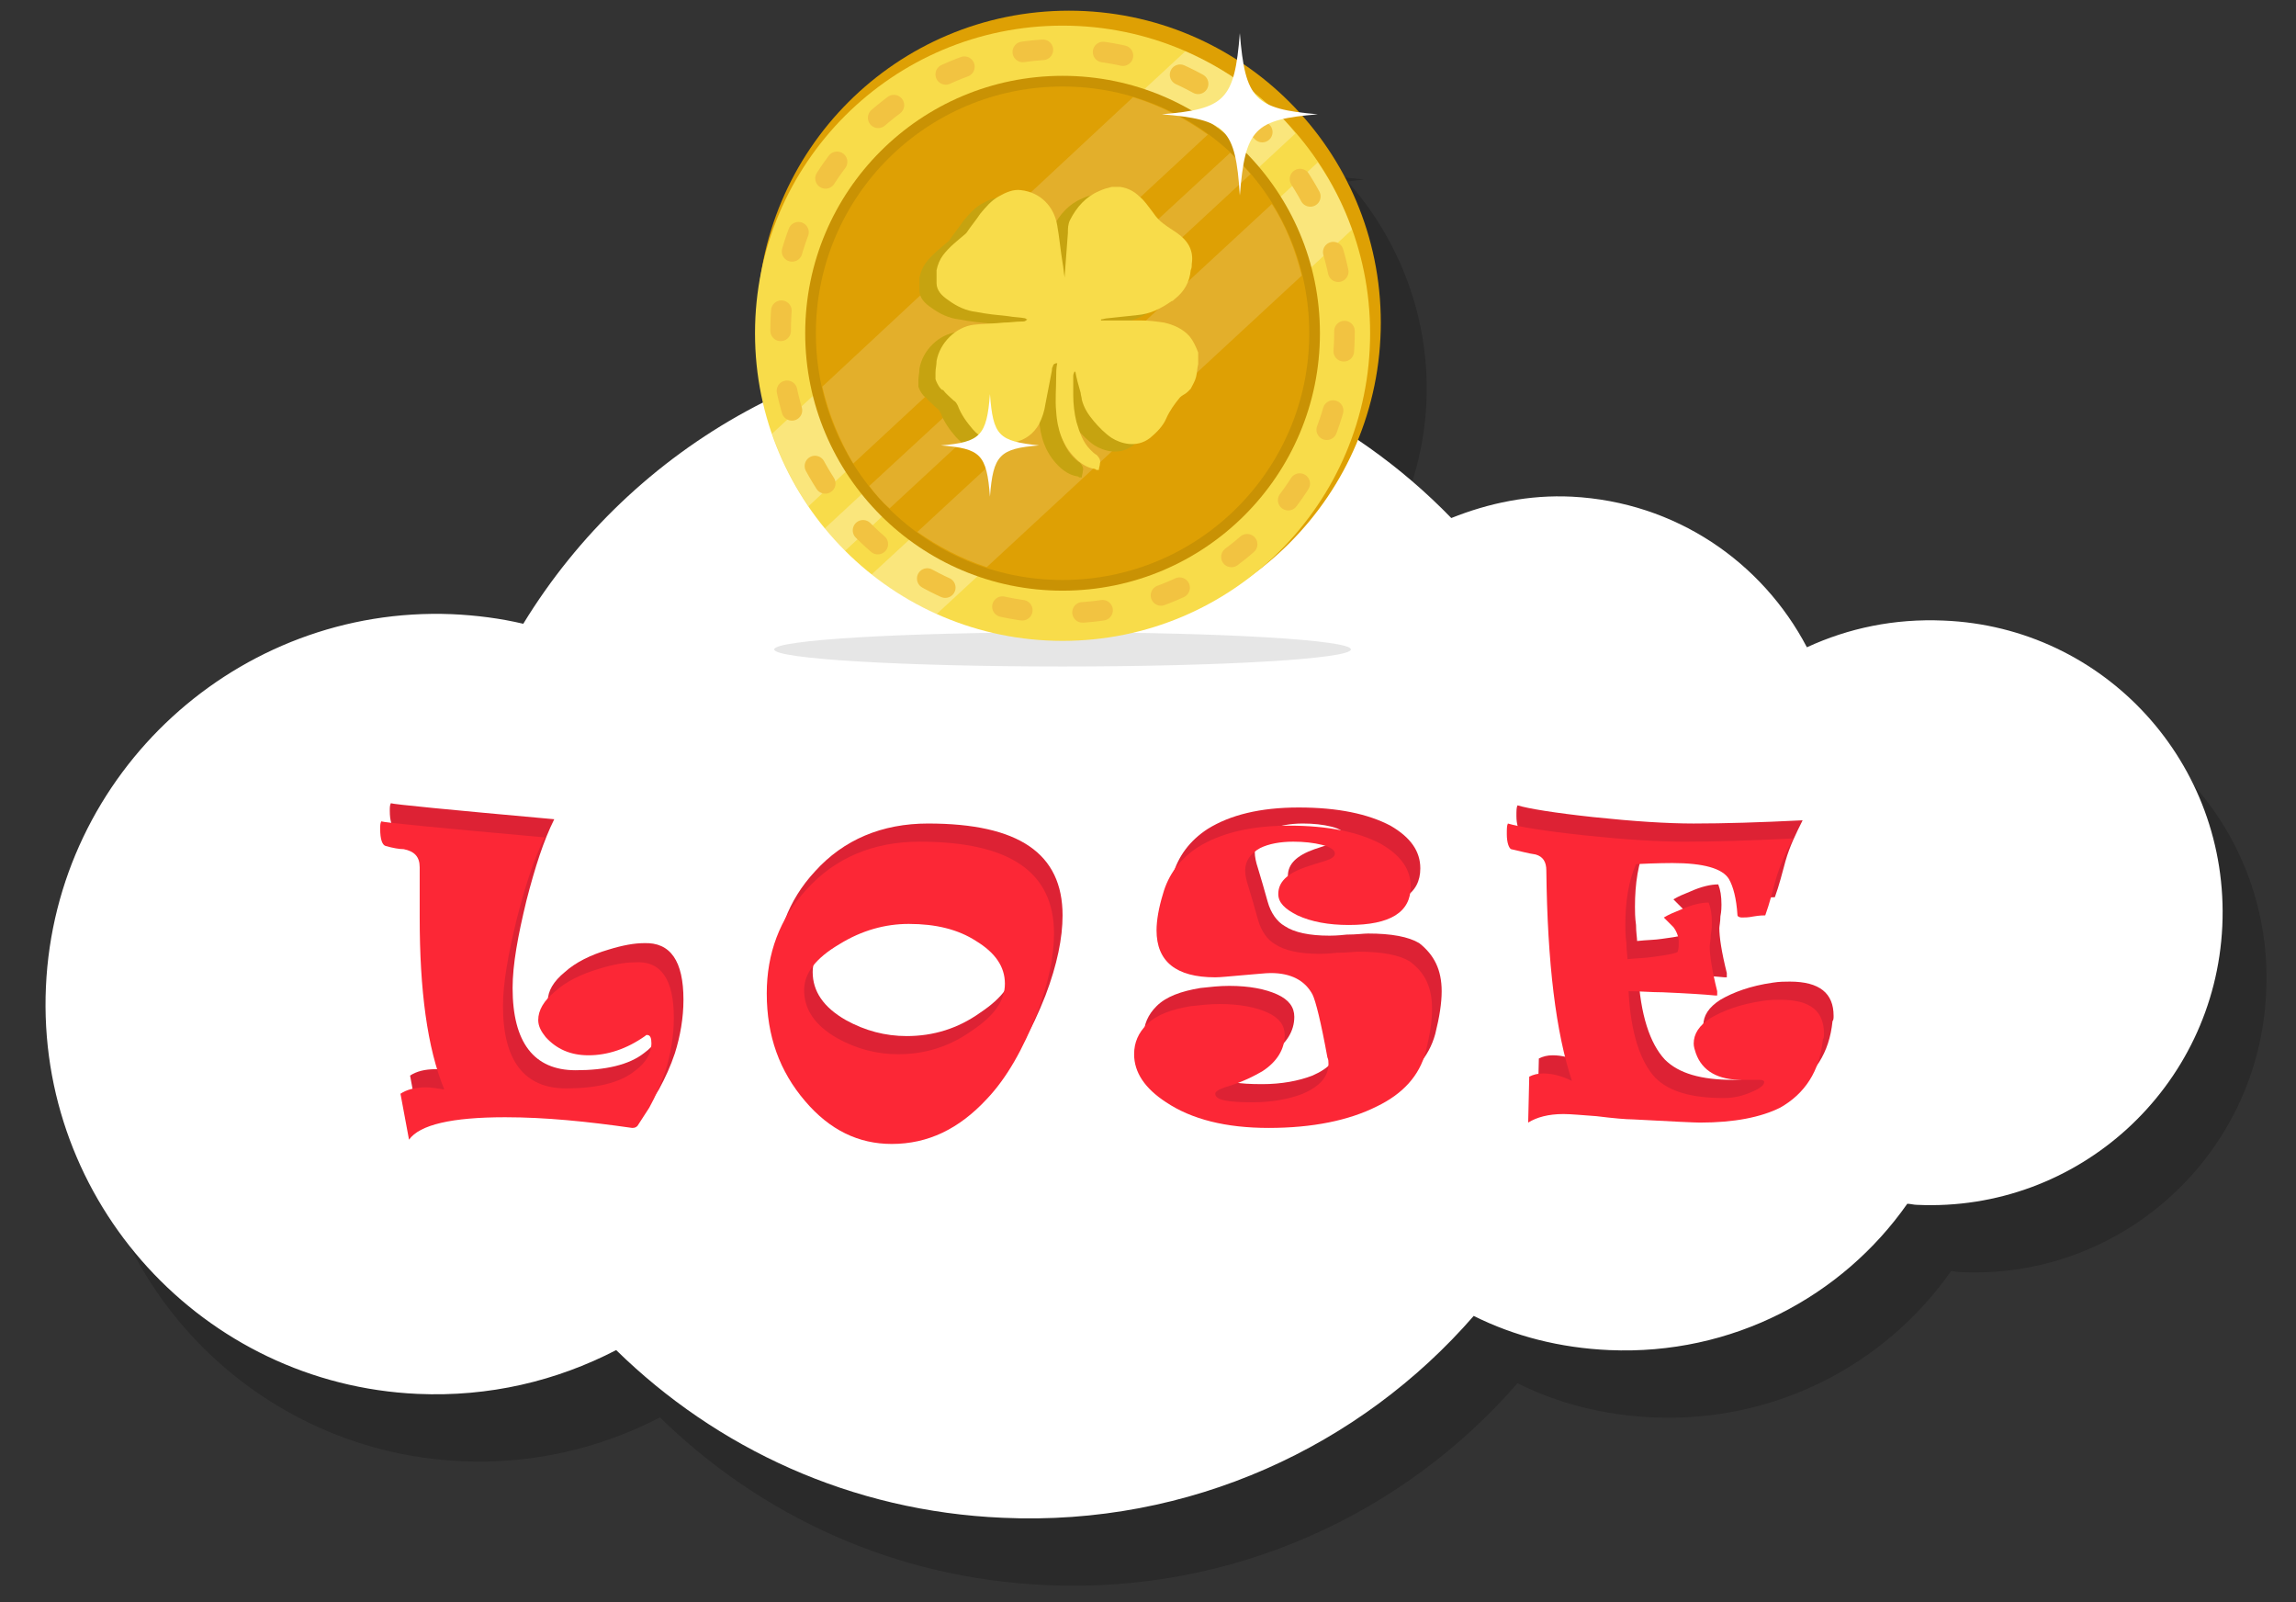 <?xml version="1.0" encoding="utf-8"?>
<!-- Generator: Adobe Illustrator 21.0.2, SVG Export Plug-In . SVG Version: 6.00 Build 0)  -->
<svg version="1.1" id="Слой_1" xmlns="http://www.w3.org/2000/svg" xmlns:xlink="http://www.w3.org/1999/xlink" x="0px" y="0px"
	 viewBox="0 0 215 150" style="enable-background:new 0 0 215 150;" xml:space="preserve">
<rect x="0" y="0" width="215" height="150" fill="#333333" stroke="none"/>
<style type="text/css">
	.st0{opacity:0.18;}
	.st1{fill:#FFFFFF;}
	.st2{opacity:0.1;}
	.st3{fill:#DEA004;}
	.st4{fill:#F8DC4A;}
	.st5{opacity:0.28;}
	.st6{fill:none;stroke:#F2C341;stroke-width:1.929;stroke-linecap:round;stroke-linejoin:round;stroke-dasharray:1.886,5.657;}
	.st7{fill:#C99204;}
	.st8{opacity:0.16;}
	.st9{fill:#C6A310;}
	.st10{fill:#DD2234;}
	.st11{fill:#FC2736;}
</style>
<path class="st0" d="M186.2,64.3c-4.6-0.2-8.9,0.7-12.8,2.5c-4.2-8-12.3-13.6-22-14.1c-4-0.2-7.8,0.6-11.3,2
	c-2.6-2.7-5.6-5.2-8.7-7.3c1.4-3.4,2.2-7.1,2.2-11c0-7.4-2.8-14.2-7.4-19.4c0.5-0.1,1-0.1,1.5-0.2c-0.7-0.1-1.3-0.1-1.8-0.2
	c-1.6-1.7-3.3-3.2-5.2-4.5c-0.1-0.8-0.2-1.8-0.3-2.9c-0.1,1-0.2,1.8-0.3,2.5c-4.6-2.9-10-4.6-15.8-4.6c-14.8,0-27.1,11-29,25.3
	c-0.3,1.6-0.4,3.2-0.4,4.9c0,2.2,0.3,4.4,0.8,6.5c-9.2,4.7-17,11.9-22.4,20.8c-2.1-0.5-4.4-0.8-6.7-0.9C26.4,62.9,9.4,78.5,8.4,98.7
	s14.7,37.2,34.8,38.1c6.7,0.3,13-1.2,18.6-4.1c9.4,9.2,22,15.1,36.2,15.7c17.5,0.8,33.5-6.7,44.1-18.9c3.8,1.9,8.1,3,12.7,3.2
	c11.5,0.5,21.8-5,27.9-13.7c0.3,0,0.6,0.1,0.9,0.1c15.1,0.7,27.9-11,28.6-26.1C213,77.8,201.3,65,186.2,64.3z"/>
<path class="st1" d="M182,58.1c-4.6-0.2-8.9,0.7-12.8,2.5c-4.2-8-12.3-13.6-22-14.1c-4-0.2-7.8,0.6-11.3,2
	c-9.4-9.7-22.5-16-37.1-16.7c-20.9-0.9-39.6,9.9-49.8,26.6c-2.1-0.5-4.4-0.8-6.7-0.9C22.3,56.7,5.2,72.3,4.3,92.4
	s14.7,37.2,34.8,38.1c6.7,0.3,13-1.2,18.6-4.1c9.4,9.2,22,15.1,36.2,15.7c17.5,0.8,33.5-6.7,44.1-18.9c3.8,1.9,8.1,3,12.7,3.2
	c11.5,0.5,21.8-5,27.9-13.7c0.3,0,0.6,0.1,0.9,0.1c15.1,0.7,27.9-11,28.6-26.1C208.8,71.5,197.1,58.7,182,58.1z"/>
<g>
	<ellipse class="st2" cx="99.5" cy="60.8" rx="27" ry="1.6"/>
	<circle class="st3" cx="100.1" cy="30.2" r="29.2"/>
	<circle class="st4" cx="99.5" cy="31.2" r="28.8"/>
	<g class="st5">
		<path class="st1" d="M119.4,10.4L77.2,49.5c0.6,0.7,1.3,1.5,1.9,2.1l42.2-39.1C120.7,11.7,120.1,11,119.4,10.4z"/>
		<path class="st1" d="M126.6,21.5c-0.8-2.3-1.9-4.4-3.2-6.3L81.6,53.8c1.9,1.5,3.9,2.7,6.1,3.7L126.6,21.5z"/>
		<path class="st1" d="M72.3,40.6c0.8,2.4,2,4.7,3.4,6.8l41.8-38.7c-2-1.6-4.2-2.9-6.5-3.9L72.3,40.6z"/>
	</g>
	<g>
		<circle class="st6" cx="99.5" cy="31" r="26.4"/>
	</g>
	<circle class="st7" cx="99.5" cy="31.2" r="24.1"/>
	<circle class="st3" cx="99.5" cy="31.2" r="23.1"/>
	<g class="st8">
		<path class="st1" d="M77,36.2c0.6,2.6,1.6,5,2.9,7.2l33.2-30.8c-2.1-1.5-4.4-2.7-7-3.5L77,36.2z"/>
		<path class="st1" d="M115.2,14.3L81.4,45.5c0.6,0.8,1.2,1.5,1.9,2.1l33.8-31.3C116.5,15.6,115.9,15,115.2,14.3z"/>
		<path class="st1" d="M121.9,25.8c-0.6-2.4-1.5-4.7-2.8-6.7L85.9,49.8c2,1.4,4.1,2.5,6.5,3.3L121.9,25.8z"/>
	</g>
	<path class="st1" d="M116.1,3.1c-0.5,6.3-1.4,7.1-7.3,7.6c6,0.5,6.9,1.3,7.3,7.6c0.5-6.3,1.4-7.1,7.3-7.6
		C117.5,10.2,116.6,9.3,116.1,3.1z"/>
	<path class="st9" d="M86,36.2c0-0.1,0-0.3,0-0.4c0-0.1,0-0.1,0-0.2c0-0.4,0.1-0.7,0.1-1.1c0.3-1.7,1.8-3.2,3.5-3.4
		c0.9-0.1,1.9-0.1,2.8-0.2c0.6,0,1.1-0.1,1.7-0.1c0.2,0,0.3,0,0.5-0.2c-0.1,0-0.2-0.1-0.2-0.1c-0.5-0.1-1.1-0.1-1.6-0.2
		c-1-0.1-2-0.2-3-0.4c-0.9-0.1-1.8-0.5-2.6-1.1c-0.6-0.4-1.1-0.9-1.1-1.6c0-0.1,0-0.2,0-0.3c0-0.2,0-0.5,0-0.7c0-0.1,0-0.1,0-0.2
		c0.1-0.5,0.3-1,0.6-1.4c0.6-0.8,1.4-1.4,2.1-2c0,0,0.1-0.1,0.1-0.1c0.4-0.6,0.9-1.2,1.3-1.8c0.5-0.6,1-1.2,1.7-1.6
		c0.7-0.4,1.4-0.7,2.1-0.6c1.8,0.2,3.1,1.5,3.4,3.3c0.2,1.1,0.3,2.3,0.5,3.5c0.1,0.5,0.1,0.9,0.2,1.4c0,0,0,0,0,0c0-0.1,0-0.1,0-0.2
		c0.1-1.3,0.2-2.7,0.3-4c0-0.4,0-0.8,0.2-1.2c0.6-1.2,1.5-2.2,2.7-2.7c0.4-0.2,0.8-0.3,1.2-0.4c0.3,0,0.5,0,0.8,0c0,0,0,0,0,0
		c0.7,0.1,1.3,0.4,1.8,0.9c0.5,0.4,0.8,0.9,1.2,1.4c0.4,0.6,0.8,1,1.4,1.4c0.3,0.2,0.6,0.4,0.9,0.6c1,0.7,1.6,1.6,1.4,2.9
		c0,0.2,0,0.4-0.1,0.6c-0.1,1.1-0.6,2-1.5,2.7c-0.1,0.1-0.2,0.2-0.3,0.2c-1,0.7-2,1.2-3.2,1.3c-0.9,0.1-1.9,0.2-2.8,0.3
		c-0.2,0-0.4,0.1-0.6,0.1c0,0,0,0.1,0,0.1c0.2,0,0.5,0,0.7,0c1,0,2,0,3,0c0.8,0,1.5,0.1,2.2,0.2c0.9,0.2,1.8,0.6,2.4,1.3
		c0.4,0.5,0.6,1,0.8,1.5c0,0.3,0,0.6,0,0.9c0,0.1,0,0.1,0,0.2c-0.1,0.4-0.1,0.8-0.2,1.2c-0.1,0.4-0.3,0.7-0.5,1.1
		c-0.1,0.1-0.2,0.2-0.3,0.3c-0.2,0.2-0.5,0.3-0.7,0.5c-0.5,0.6-1,1.3-1.3,2c-0.3,0.7-0.9,1.3-1.5,1.8c-1.3,1-2.8,0.5-3.6,0
		c-0.6-0.4-1.2-1-1.7-1.6c-0.5-0.6-0.9-1.2-1.1-2c0-0.2-0.1-0.4-0.1-0.6c-0.2-0.7-0.4-1.4-0.5-2c0,0,0,0-0.1,0
		c0,0.1-0.1,0.2-0.1,0.4c0,0.6,0,1.2,0,1.8c0,0.8,0.1,1.7,0.3,2.5c0.3,1,0.6,1.9,1.3,2.6c0.2,0.2,0.4,0.4,0.6,0.5
		c0.2,0.2,0.4,0.5,0.3,0.8c0,0.2-0.1,0.4-0.1,0.6c-0.1,0-0.1,0-0.2,0c-0.1,0-0.1-0.1-0.2-0.1c-0.7-0.1-1.3-0.5-1.8-1
		c-1.2-1.2-1.7-2.7-1.8-4.4c-0.1-1,0-2.1,0-3.1c0-0.5,0-0.9,0.1-1.4c-0.2,0-0.4,0.1-0.4,0.3c-0.1,0.1-0.1,0.3-0.1,0.4
		c-0.2,1-0.4,2.1-0.6,3.1c-0.1,0.7-0.3,1.3-0.6,1.9c-0.5,0.9-1.3,1.5-2.3,1.7c-0.5,0.1-1,0-1.5,0c-0.9-0.1-1.7-0.4-2.4-1.2
		c-0.6-0.7-1.1-1.4-1.4-2.2c-0.1-0.2-0.2-0.4-0.4-0.5c-0.3-0.3-0.7-0.6-1-1C86.6,37.2,86.2,36.8,86,36.2z"/>
	<path class="st4" d="M87.6,35.5c0-0.1,0-0.3,0-0.4c0-0.1,0-0.1,0-0.2c0-0.4,0.1-0.7,0.1-1.1c0.3-1.7,1.8-3.2,3.5-3.4
		c0.9-0.1,1.9-0.1,2.8-0.2c0.6,0,1.1-0.1,1.7-0.1c0.2,0,0.3,0,0.5-0.2c-0.1,0-0.2-0.1-0.2-0.1c-0.5-0.1-1.1-0.1-1.6-0.2
		c-1-0.1-2-0.2-3-0.4c-0.9-0.1-1.8-0.5-2.6-1.1c-0.6-0.4-1.1-0.9-1.1-1.6c0-0.1,0-0.2,0-0.3c0-0.2,0-0.5,0-0.7c0-0.1,0-0.1,0-0.2
		c0.1-0.5,0.3-1,0.6-1.4c0.6-0.8,1.4-1.4,2.1-2c0,0,0.1-0.1,0.1-0.1c0.4-0.6,0.9-1.2,1.3-1.8c0.5-0.6,1-1.2,1.7-1.6
		c0.7-0.4,1.4-0.7,2.1-0.6c1.8,0.2,3.1,1.5,3.4,3.3c0.2,1.1,0.3,2.3,0.5,3.5c0.1,0.5,0.1,0.9,0.2,1.4c0,0,0,0,0,0c0-0.1,0-0.1,0-0.2
		c0.1-1.3,0.2-2.7,0.3-4c0-0.4,0-0.8,0.2-1.2c0.6-1.2,1.5-2.2,2.7-2.7c0.4-0.2,0.8-0.3,1.2-0.4c0.3,0,0.5,0,0.8,0c0,0,0,0,0,0
		c0.7,0.1,1.3,0.4,1.8,0.9c0.5,0.4,0.8,0.9,1.2,1.4c0.4,0.6,0.8,1,1.4,1.4c0.3,0.2,0.6,0.4,0.9,0.6c1,0.7,1.6,1.6,1.4,2.9
		c0,0.2,0,0.4-0.1,0.6c-0.1,1.1-0.6,2-1.5,2.7c-0.1,0.1-0.2,0.2-0.3,0.2c-1,0.7-2,1.2-3.2,1.3c-0.9,0.1-1.9,0.2-2.8,0.3
		c-0.2,0-0.4,0.1-0.6,0.1c0,0,0,0.1,0,0.1c0.2,0,0.5,0,0.7,0c1,0,2,0,3,0c0.8,0,1.5,0.1,2.2,0.2c0.9,0.2,1.8,0.6,2.4,1.3
		c0.4,0.5,0.6,1,0.8,1.5c0,0.3,0,0.6,0,0.9c0,0.1,0,0.1,0,0.2c-0.1,0.4-0.1,0.8-0.2,1.2c-0.1,0.4-0.3,0.7-0.5,1.1
		c-0.1,0.1-0.2,0.2-0.3,0.3c-0.2,0.2-0.5,0.3-0.7,0.5c-0.5,0.6-1,1.3-1.3,2c-0.3,0.7-0.9,1.3-1.5,1.8c-1.3,1-2.8,0.5-3.6,0
		c-0.6-0.4-1.2-1-1.7-1.6c-0.5-0.6-0.9-1.2-1.1-2c0-0.2-0.1-0.4-0.1-0.6c-0.2-0.7-0.4-1.4-0.5-2c0,0,0,0-0.1,0
		c0,0.1-0.1,0.2-0.1,0.4c0,0.6,0,1.2,0,1.8c0,0.8,0.1,1.7,0.3,2.5c0.3,1,0.6,1.9,1.3,2.6c0.2,0.2,0.4,0.4,0.6,0.5
		c0.2,0.2,0.4,0.5,0.3,0.8c0,0.2-0.1,0.4-0.1,0.6c-0.1,0-0.1,0-0.2,0c-0.1,0-0.1-0.1-0.2-0.1c-0.7-0.1-1.3-0.5-1.8-1
		c-1.2-1.2-1.7-2.7-1.8-4.4c-0.1-1,0-2.1,0-3.1c0-0.5,0-0.9,0.1-1.4c-0.2,0-0.4,0.1-0.4,0.3c-0.1,0.1-0.1,0.3-0.1,0.4
		c-0.2,1-0.4,2.1-0.6,3.1c-0.1,0.7-0.3,1.3-0.6,1.9c-0.5,0.9-1.3,1.5-2.3,1.7c-0.5,0.1-1,0-1.5,0c-0.9-0.1-1.7-0.4-2.4-1.2
		c-0.6-0.7-1.1-1.4-1.4-2.2c-0.1-0.2-0.2-0.4-0.4-0.5c-0.3-0.3-0.7-0.6-1-1C88.2,36.6,87.8,36.1,87.6,35.5z"/>
	<path class="st1" d="M92.7,36.9c-0.3,3.9-0.9,4.5-4.6,4.8c3.7,0.3,4.3,0.8,4.6,4.8c0.3-3.9,0.9-4.5,4.6-4.8
		C93.5,41.3,93,40.8,92.7,36.9z"/>
</g>
<g>
	<path class="st10" d="M64,93.6c0,1.7-0.3,3.4-0.8,5c-0.4,1.2-0.9,2.3-1.5,3.4c-0.4,0.6-0.7,1.1-1.1,1.7c-0.1,0.1-0.2,0.2-0.5,0.2
		c-4.2-0.6-8.1-1-11.9-1c-5,0-8,0.7-9,2.1l-0.8-4.3c0.6-0.4,1.4-0.6,2.4-0.6c0.5,0,1,0.1,1.7,0.2c-1.6-3.9-2.3-9.3-2.3-16.1
		c0-0.5,0-1.3,0-2.3c0-1,0-1.8,0-2.4c0-1-0.5-1.5-1.5-1.7c-0.4,0-1-0.1-1.7-0.3c-0.3-0.1-0.5-0.6-0.5-1.6c0-0.3,0-0.5,0.1-0.7
		c0.2,0.1,5.3,0.6,15.3,1.5c-1,2-1.8,4.5-2.6,7.6c-0.8,3.3-1.3,6-1.3,8.2c0,5.1,2,7.7,5.9,7.7c2.8,0,5-0.5,6.4-1.6
		c1.1-0.8,1.6-1.7,1.6-2.6c0-0.5-0.1-0.8-0.4-0.8c-0.1,0-0.1,0-0.2,0.1C59.6,96.4,57.8,97,56,97c-1.7,0-3-0.6-4-1.7
		c-0.4-0.5-0.7-1-0.7-1.6c0-0.9,0.5-1.8,1.6-2.7c1-0.9,2.4-1.6,4.1-2.1c1.3-0.4,2.4-0.6,3.3-0.6C62.8,88.2,64,90,64,93.6z"/>
	<path class="st10" d="M99.5,85.7c0,2.1-0.5,4.6-1.6,7.5c-1.3,3.3-2.8,6-4.7,8c-2.6,2.8-5.5,4.2-8.9,4.2c-3.1,0-5.8-1.3-8.1-4
		c-2.4-2.8-3.6-6.1-3.6-10.1c0-3.7,1.2-7,3.7-9.7c2.7-3,6.3-4.5,10.6-4.5C95.4,77.1,99.5,79.9,99.5,85.7z M94.9,90.4
		c0-1.6-0.9-2.9-2.7-4c-1.7-1.1-3.8-1.6-6.3-1.6c-2.2,0-4.4,0.6-6.5,1.9c-2.2,1.3-3.3,2.7-3.3,4.3c0,1.8,1,3.3,3.1,4.5
		c1.8,1,3.7,1.5,5.7,1.5c2.5,0,4.8-0.7,6.9-2.2C93.9,93.4,94.9,92,94.9,90.4z"/>
	<path class="st10" d="M135,92.8c0,1.1-0.2,2.4-0.6,4c-0.6,2.2-2.1,3.9-4.6,5.1c-2.6,1.3-6,2-10.1,2c-4,0-7.2-0.8-9.6-2.4
		c-2-1.3-3-2.8-3-4.5c0-1.1,0.4-2,1.2-2.8c0.9-0.9,2.3-1.4,4.1-1.7c0.9-0.1,1.8-0.2,2.7-0.2c1.9,0,3.4,0.3,4.5,0.8
		c1.1,0.5,1.6,1.2,1.6,2.1c0,1.3-0.7,2.5-2.1,3.4c-0.7,0.4-1.8,1-3.5,1.5c-0.6,0.2-0.9,0.4-0.9,0.6c0,0.6,1.2,0.8,3.5,0.8
		c1.8,0,3.4-0.3,4.7-0.8c1.6-0.7,2.4-1.6,2.4-2.8c0-0.2,0-0.4-0.1-0.6c-0.6-3.3-1.1-5.3-1.4-5.9c-0.7-1.3-2-2-3.9-2
		c-0.5,0-1.3,0.1-2.6,0.2c-1.2,0.1-2.1,0.2-2.6,0.2c-3.7,0-5.5-1.5-5.5-4.4c0-0.9,0.2-2.1,0.6-3.4c0.5-1.8,1.6-3.3,3.3-4.4
		c2.1-1.3,4.9-2,8.5-2c3.7,0,6.5,0.6,8.6,1.7c1.9,1.1,2.8,2.4,2.8,4c0,2.4-1.9,3.6-5.8,3.6c-1.9,0-3.5-0.3-4.8-0.9
		c-1.2-0.6-1.8-1.2-1.8-2c0-1.1,0.8-1.9,2.5-2.5c0.6-0.2,1.2-0.4,1.9-0.6c0.6-0.2,0.9-0.4,0.9-0.7c0-0.3-0.4-0.6-1.2-0.8
		c-0.8-0.2-1.7-0.3-2.7-0.3c-1.2,0-2.3,0.2-3.1,0.6c-0.9,0.5-1.4,1.2-1.4,2.1c0,0.4,0.1,0.9,0.3,1.5c0.3,1,0.6,2,0.9,3.1
		c0.3,1.1,0.9,1.9,1.6,2.3c0.9,0.6,2.3,0.9,4.2,0.9c0.2,0,0.7,0,1.6-0.1c0.9,0,1.6-0.1,2-0.1c2.2,0,3.8,0.3,4.8,0.9
		C134.3,89.4,135,90.8,135,92.8z"/>
	<path class="st10" d="M171.7,95.1c0,0.2,0,0.4-0.1,0.5c-0.3,3-1.7,5.1-4,6.4c-1.8,0.9-4.3,1.4-7.5,1.4c-0.5,0-2.6-0.1-6.3-0.3
		c-0.6,0-1.8-0.1-3.4-0.3c-1.4-0.1-2.4-0.2-3.1-0.2c-1.4,0-2.5,0.3-3.3,0.8l0.1-4.3c0.4-0.2,0.8-0.3,1.3-0.3c0.8,0,1.7,0.2,2.7,0.7
		c-1.5-4.5-2.3-11-2.4-19.7c0-0.8-0.3-1.3-1-1.5c-0.7-0.1-1.4-0.3-2.3-0.5c-0.2-0.1-0.4-0.6-0.4-1.4c0-0.5,0-0.8,0.1-1
		c1,0.3,3.4,0.7,7.1,1.1c3.8,0.4,6.9,0.6,9.4,0.6c2.8,0,6.2-0.1,10.2-0.3c-0.6,1.2-1.2,2.4-1.6,3.8c-0.3,1.1-0.6,2.3-1,3.4
		c-0.2,0-0.5,0-1.1,0.1c-0.5,0.1-0.8,0.1-1.1,0.1c-0.2,0-0.4-0.1-0.4-0.2c-0.1-1.6-0.4-2.7-0.8-3.4c-0.6-1-2.4-1.5-5.3-1.5
		c-0.2,0-1.4,0-3.4,0.1c-0.7,1.6-1,3.5-1,5.7c0,0.4,0,1,0.1,1.7c0,0.7,0.1,1.2,0.1,1.5c0.9-0.1,1.7-0.1,2.3-0.2
		c1.6-0.2,2.4-0.4,2.4-0.5c0.1-0.3,0.1-0.6,0.1-0.9c0-0.5-0.2-1-0.5-1.4c-0.3-0.3-0.6-0.6-0.9-0.9c0.5-0.3,1-0.5,1.5-0.7
		c1.1-0.5,2-0.7,2.7-0.7c0.2,0.5,0.3,1.1,0.3,1.9c0,0.2,0,0.6-0.1,1.1c0,0.5-0.1,0.9-0.1,1.1c0,0.8,0.2,2.2,0.7,4.2
		c0,0.2,0,0.3,0,0.4c0,0-0.1,0-0.2,0c-1-0.1-2.6-0.2-4.9-0.3c-1.1,0-2.1-0.1-3.2-0.1c0.2,3.9,1.1,6.6,2.5,8.1
		c1.3,1.3,3.4,1.9,6.4,1.9c1,0,1.8-0.2,2.7-0.6c0.7-0.3,1.1-0.6,1.1-0.9c0-0.1-0.1-0.2-0.4-0.2c-0.2,0-0.5,0-0.8,0
		c-0.3,0-0.6,0-0.9,0c-2.2,0-3.7-0.8-4.3-2.5c-0.1-0.3-0.2-0.6-0.2-0.9c0-0.9,0.5-1.7,1.6-2.4c1.2-0.7,2.8-1.3,4.9-1.6
		c0.6-0.1,1.2-0.1,1.6-0.1C170.4,91.9,171.7,93,171.7,95.1z"/>
</g>
<g>
	<path class="st11" d="M63.1,95.3c0,1.7-0.3,3.4-0.8,5c-0.4,1.2-0.9,2.3-1.5,3.4c-0.4,0.6-0.7,1.1-1.1,1.7c-0.1,0.1-0.2,0.2-0.5,0.2
		c-4.2-0.6-8.1-1-11.9-1c-5,0-8,0.7-9,2.1l-0.8-4.3c0.6-0.4,1.4-0.6,2.4-0.6c0.5,0,1,0.1,1.7,0.2c-1.6-3.9-2.3-9.3-2.3-16.1
		c0-0.5,0-1.3,0-2.3c0-1,0-1.8,0-2.4c0-1-0.5-1.5-1.5-1.7c-0.4,0-1-0.1-1.7-0.3c-0.3-0.1-0.5-0.6-0.5-1.6c0-0.3,0-0.5,0.1-0.7
		c0.2,0.1,5.3,0.6,15.3,1.5c-1,2-1.8,4.5-2.6,7.6c-0.8,3.3-1.3,6-1.3,8.2c0,5.1,2,7.7,5.9,7.7c2.8,0,5-0.5,6.4-1.6
		c1.1-0.8,1.6-1.7,1.6-2.6c0-0.5-0.1-0.8-0.4-0.8c-0.1,0-0.1,0-0.2,0.1c-1.7,1.2-3.5,1.8-5.3,1.8c-1.7,0-3-0.6-4-1.7
		c-0.4-0.5-0.7-1-0.7-1.6c0-0.9,0.5-1.8,1.6-2.7c1-0.9,2.4-1.6,4.1-2.1c1.3-0.4,2.4-0.6,3.3-0.6C61.9,89.9,63.1,91.7,63.1,95.3z"/>
	<path class="st11" d="M98.7,87.4c0,2.1-0.5,4.6-1.6,7.5c-1.3,3.3-2.8,6-4.7,8c-2.6,2.8-5.5,4.2-8.9,4.2c-3.1,0-5.8-1.3-8.1-4
		c-2.4-2.8-3.6-6.1-3.6-10.1c0-3.7,1.2-7,3.7-9.7c2.7-3,6.3-4.5,10.6-4.5C94.5,78.8,98.7,81.6,98.7,87.4z M94.1,92.1
		c0-1.6-0.9-2.9-2.7-4c-1.7-1.1-3.8-1.6-6.3-1.6c-2.2,0-4.4,0.6-6.5,1.9c-2.2,1.3-3.3,2.7-3.3,4.3c0,1.8,1,3.3,3.1,4.5
		c1.8,1,3.7,1.5,5.7,1.5c2.5,0,4.8-0.7,6.9-2.2C93.1,95.1,94.1,93.7,94.1,92.1z"/>
	<path class="st11" d="M134.1,94.5c0,1.1-0.2,2.4-0.6,4c-0.6,2.2-2.1,3.9-4.6,5.1c-2.6,1.3-6,2-10.1,2c-4,0-7.2-0.8-9.6-2.4
		c-2-1.3-3-2.8-3-4.5c0-1.1,0.4-2,1.2-2.8c0.9-0.9,2.3-1.4,4.1-1.7c0.9-0.1,1.8-0.2,2.7-0.2c1.9,0,3.4,0.3,4.5,0.8
		c1.1,0.5,1.6,1.2,1.6,2.1c0,1.3-0.7,2.5-2.1,3.4c-0.7,0.4-1.8,1-3.5,1.5c-0.6,0.2-0.9,0.4-0.9,0.6c0,0.6,1.2,0.8,3.5,0.8
		c1.8,0,3.4-0.3,4.7-0.8c1.6-0.7,2.4-1.6,2.4-2.8c0-0.2,0-0.4-0.1-0.6c-0.6-3.3-1.1-5.3-1.4-5.9c-0.7-1.3-2-2-3.9-2
		c-0.5,0-1.3,0.1-2.6,0.2c-1.2,0.1-2.1,0.2-2.6,0.2c-3.7,0-5.5-1.5-5.5-4.4c0-0.9,0.2-2.1,0.6-3.4c0.5-1.8,1.6-3.3,3.3-4.4
		c2.1-1.3,4.9-2,8.5-2c3.7,0,6.5,0.6,8.6,1.7c1.9,1.1,2.8,2.4,2.8,4c0,2.4-1.9,3.6-5.8,3.6c-1.9,0-3.5-0.3-4.8-0.9
		c-1.2-0.6-1.8-1.2-1.8-2c0-1.1,0.8-1.9,2.5-2.5c0.6-0.2,1.2-0.4,1.9-0.6c0.6-0.2,0.9-0.4,0.9-0.7c0-0.3-0.4-0.6-1.2-0.8
		c-0.8-0.2-1.7-0.3-2.7-0.3c-1.2,0-2.3,0.2-3.1,0.6c-0.9,0.5-1.4,1.2-1.4,2.1c0,0.4,0.1,0.9,0.3,1.5c0.3,1,0.6,2,0.9,3.1
		c0.3,1.1,0.9,1.9,1.6,2.3c0.9,0.6,2.3,0.9,4.2,0.9c0.2,0,0.7,0,1.6-0.1c0.9,0,1.6-0.1,2-0.1c2.2,0,3.8,0.3,4.8,0.9
		C133.5,91.1,134.1,92.5,134.1,94.5z"/>
	<path class="st11" d="M170.8,96.8c0,0.2,0,0.4-0.1,0.5c-0.3,3-1.7,5.1-4,6.4c-1.8,0.9-4.3,1.4-7.5,1.4c-0.5,0-2.6-0.1-6.3-0.3
		c-0.6,0-1.8-0.1-3.4-0.3c-1.4-0.1-2.4-0.2-3.1-0.2c-1.4,0-2.5,0.3-3.3,0.8l0.1-4.3c0.4-0.2,0.8-0.3,1.3-0.3c0.8,0,1.7,0.2,2.7,0.7
		c-1.5-4.5-2.3-11-2.4-19.7c0-0.8-0.3-1.3-1-1.5c-0.7-0.1-1.4-0.3-2.3-0.5c-0.2-0.1-0.4-0.6-0.4-1.4c0-0.5,0-0.8,0.1-1
		c1,0.3,3.4,0.7,7.1,1.1c3.8,0.4,6.9,0.6,9.4,0.6c2.8,0,6.2-0.1,10.2-0.3c-0.6,1.2-1.2,2.4-1.6,3.8c-0.3,1.1-0.6,2.3-1,3.4
		c-0.2,0-0.5,0-1.1,0.1c-0.5,0.1-0.8,0.1-1.1,0.1c-0.2,0-0.4-0.1-0.4-0.2c-0.1-1.6-0.4-2.7-0.8-3.4c-0.6-1-2.4-1.5-5.3-1.5
		c-0.2,0-1.4,0-3.4,0.1c-0.7,1.6-1,3.5-1,5.7c0,0.4,0,1,0.1,1.7c0,0.7,0.1,1.2,0.1,1.5c0.9-0.1,1.7-0.1,2.3-0.2
		c1.6-0.2,2.4-0.4,2.4-0.5c0.1-0.3,0.1-0.6,0.1-0.9c0-0.5-0.2-1-0.5-1.4c-0.3-0.3-0.6-0.6-0.9-0.9c0.5-0.3,1-0.5,1.5-0.7
		c1.1-0.5,2-0.7,2.7-0.7c0.2,0.5,0.3,1.1,0.3,1.9c0,0.2,0,0.6-0.1,1.1c0,0.5-0.1,0.9-0.1,1.1c0,0.8,0.2,2.2,0.7,4.2
		c0,0.2,0,0.3,0,0.4c0,0-0.1,0-0.2,0c-1-0.1-2.6-0.2-4.9-0.3c-1.1,0-2.1-0.1-3.2-0.1c0.2,3.9,1.1,6.6,2.5,8.1
		c1.3,1.3,3.4,1.9,6.4,1.9c1,0,1.8-0.2,2.7-0.6c0.7-0.3,1.1-0.6,1.1-0.9c0-0.1-0.1-0.2-0.4-0.2c-0.2,0-0.5,0-0.8,0
		c-0.3,0-0.6,0-0.9,0c-2.2,0-3.7-0.8-4.3-2.5c-0.1-0.3-0.2-0.6-0.2-0.9c0-0.9,0.5-1.7,1.6-2.4c1.2-0.7,2.8-1.3,4.9-1.6
		c0.6-0.1,1.2-0.1,1.6-0.1C169.6,93.6,170.8,94.7,170.8,96.8z"/>
</g>
</svg>
